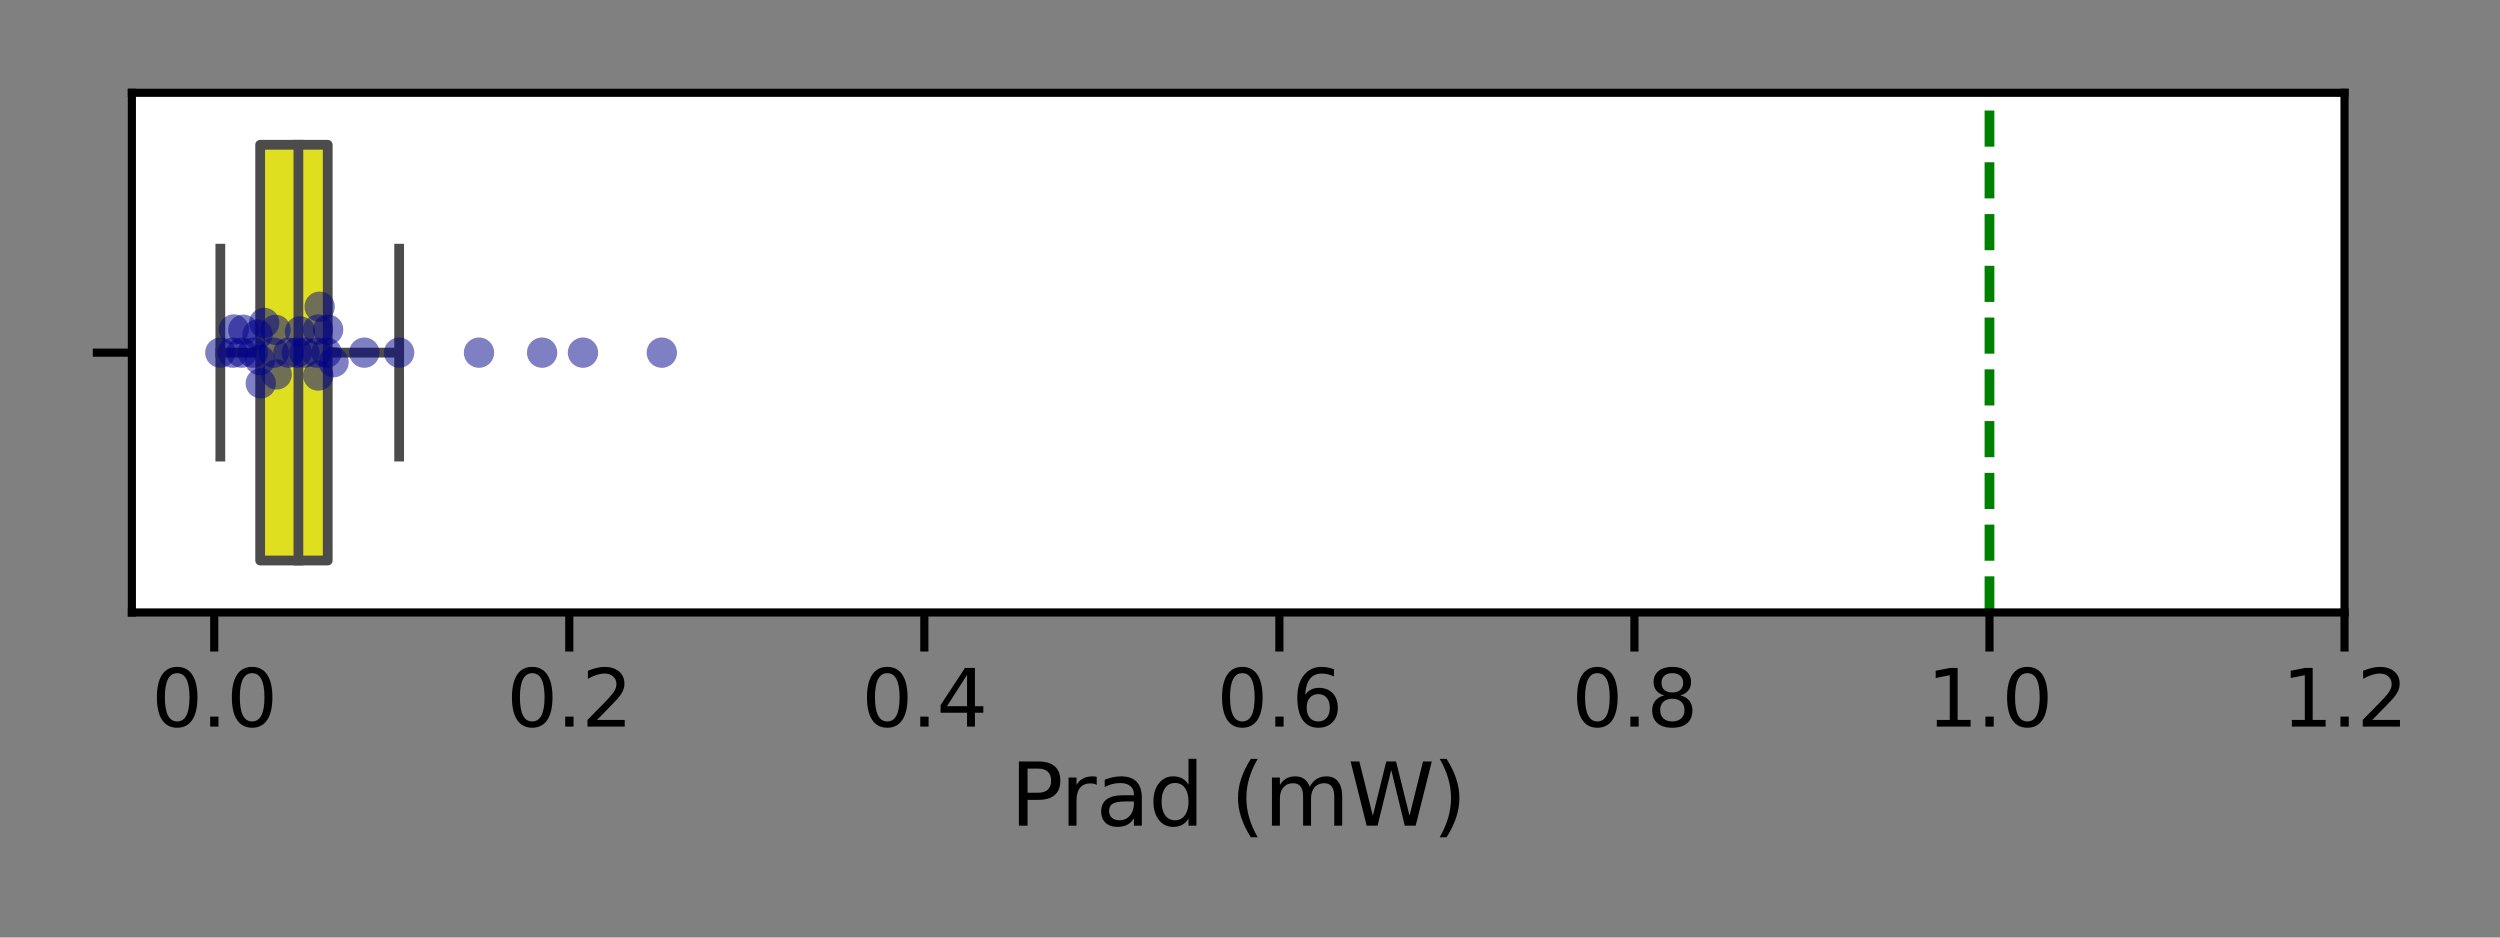 <?xml version="1.0" encoding="utf-8" standalone="no"?>
<!DOCTYPE svg PUBLIC "-//W3C//DTD SVG 1.1//EN"
  "http://www.w3.org/Graphics/SVG/1.1/DTD/svg11.dtd">
<svg xmlns:xlink="http://www.w3.org/1999/xlink" width="576pt" height="216pt" viewBox="0 0 576 216" xmlns="http://www.w3.org/2000/svg" version="1.1">
 <rect x="0" y="0" width="576" height="216" fill="#808080" stroke="none"/>
 <defs>
  <style type="text/css">*{stroke-linejoin: round; stroke-linecap: butt}</style>
 </defs>
 <g id="figure_1">
  <g id="patch_1">
   <path d="M 0 216 
L 576 216 
L 576 0 
L 0 0 
L 0 216 
z
" style="fill: none"/>
  </g>
  <g id="axes_1">
   <g id="patch_2">
    <path d="M 30.384 141.116 
L 540.178 141.116 
L 540.178 21.384 
L 30.384 21.384 
z
" style="fill: #ffffff"/>
   </g>
   <g id="patch_3">
    <path d="M 59.942 33.357 
L 59.942 129.143 
L 75.51 129.143 
L 75.51 33.357 
L 59.942 33.357 
z
" clip-path="url(#p3aaa4bde8f)" style="fill: #dfdf20; stroke: #4c4c4c; stroke-width: 2.25; stroke-linejoin: miter"/>
   </g>
   <g id="matplotlib.axis_1">
    <g id="xtick_1">
     <g id="line2d_1">
      <defs>
       <path id="m403ad71498" d="M 0 0 
L 0 9 
" style="stroke: #000000; stroke-width: 1.875"/>
      </defs>
      <g>
       <use xlink:href="#m403ad71498" x="49.359" y="141.116" style="stroke: #000000; stroke-width: 1.875"/>
      </g>
     </g>
     <g id="text_1">
      <!-- 0.0 -->
      <g transform="translate(34.927 167.407)scale(0.181 -0.181)">
       <defs>
        <path id="DejaVuSans-30" d="M 2034 4250 
Q 1547 4250 1301 3770 
Q 1056 3291 1056 2328 
Q 1056 1369 1301 889 
Q 1547 409 2034 409 
Q 2525 409 2770 889 
Q 3016 1369 3016 2328 
Q 3016 3291 2770 3770 
Q 2525 4250 2034 4250 
z
M 2034 4750 
Q 2819 4750 3233 4129 
Q 3647 3509 3647 2328 
Q 3647 1150 3233 529 
Q 2819 -91 2034 -91 
Q 1250 -91 836 529 
Q 422 1150 422 2328 
Q 422 3509 836 4129 
Q 1250 4750 2034 4750 
z
" transform="scale(0.016)"/>
        <path id="DejaVuSans-2e" d="M 684 794 
L 1344 794 
L 1344 0 
L 684 0 
L 684 794 
z
" transform="scale(0.016)"/>
       </defs>
       <use xlink:href="#DejaVuSans-30"/>
       <use xlink:href="#DejaVuSans-2e" x="63.623"/>
       <use xlink:href="#DejaVuSans-30" x="95.41"/>
      </g>
     </g>
    </g>
    <g id="xtick_2">
     <g id="line2d_2">
      <g>
       <use xlink:href="#m403ad71498" x="131.163" y="141.116" style="stroke: #000000; stroke-width: 1.875"/>
      </g>
     </g>
     <g id="text_2">
      <!-- 0.2 -->
      <g transform="translate(116.731 167.407)scale(0.181 -0.181)">
       <defs>
        <path id="DejaVuSans-32" d="M 1228 531 
L 3431 531 
L 3431 0 
L 469 0 
L 469 531 
Q 828 903 1448 1529 
Q 2069 2156 2228 2338 
Q 2531 2678 2651 2914 
Q 2772 3150 2772 3378 
Q 2772 3750 2511 3984 
Q 2250 4219 1831 4219 
Q 1534 4219 1204 4116 
Q 875 4013 500 3803 
L 500 4441 
Q 881 4594 1212 4672 
Q 1544 4750 1819 4750 
Q 2544 4750 2975 4387 
Q 3406 4025 3406 3419 
Q 3406 3131 3298 2873 
Q 3191 2616 2906 2266 
Q 2828 2175 2409 1742 
Q 1991 1309 1228 531 
z
" transform="scale(0.016)"/>
       </defs>
       <use xlink:href="#DejaVuSans-30"/>
       <use xlink:href="#DejaVuSans-2e" x="63.623"/>
       <use xlink:href="#DejaVuSans-32" x="95.41"/>
      </g>
     </g>
    </g>
    <g id="xtick_3">
     <g id="line2d_3">
      <g>
       <use xlink:href="#m403ad71498" x="212.966" y="141.116" style="stroke: #000000; stroke-width: 1.875"/>
      </g>
     </g>
     <g id="text_3">
      <!-- 0.4 -->
      <g transform="translate(198.534 167.407)scale(0.181 -0.181)">
       <defs>
        <path id="DejaVuSans-34" d="M 2419 4116 
L 825 1625 
L 2419 1625 
L 2419 4116 
z
M 2253 4666 
L 3047 4666 
L 3047 1625 
L 3713 1625 
L 3713 1100 
L 3047 1100 
L 3047 0 
L 2419 0 
L 2419 1100 
L 313 1100 
L 313 1709 
L 2253 4666 
z
" transform="scale(0.016)"/>
       </defs>
       <use xlink:href="#DejaVuSans-30"/>
       <use xlink:href="#DejaVuSans-2e" x="63.623"/>
       <use xlink:href="#DejaVuSans-34" x="95.41"/>
      </g>
     </g>
    </g>
    <g id="xtick_4">
     <g id="line2d_4">
      <g>
       <use xlink:href="#m403ad71498" x="294.769" y="141.116" style="stroke: #000000; stroke-width: 1.875"/>
      </g>
     </g>
     <g id="text_4">
      <!-- 0.6 -->
      <g transform="translate(280.337 167.407)scale(0.181 -0.181)">
       <defs>
        <path id="DejaVuSans-36" d="M 2113 2584 
Q 1688 2584 1439 2293 
Q 1191 2003 1191 1497 
Q 1191 994 1439 701 
Q 1688 409 2113 409 
Q 2538 409 2786 701 
Q 3034 994 3034 1497 
Q 3034 2003 2786 2293 
Q 2538 2584 2113 2584 
z
M 3366 4563 
L 3366 3988 
Q 3128 4100 2886 4159 
Q 2644 4219 2406 4219 
Q 1781 4219 1451 3797 
Q 1122 3375 1075 2522 
Q 1259 2794 1537 2939 
Q 1816 3084 2150 3084 
Q 2853 3084 3261 2657 
Q 3669 2231 3669 1497 
Q 3669 778 3244 343 
Q 2819 -91 2113 -91 
Q 1303 -91 875 529 
Q 447 1150 447 2328 
Q 447 3434 972 4092 
Q 1497 4750 2381 4750 
Q 2619 4750 2861 4703 
Q 3103 4656 3366 4563 
z
" transform="scale(0.016)"/>
       </defs>
       <use xlink:href="#DejaVuSans-30"/>
       <use xlink:href="#DejaVuSans-2e" x="63.623"/>
       <use xlink:href="#DejaVuSans-36" x="95.41"/>
      </g>
     </g>
    </g>
    <g id="xtick_5">
     <g id="line2d_5">
      <g>
       <use xlink:href="#m403ad71498" x="376.572" y="141.116" style="stroke: #000000; stroke-width: 1.875"/>
      </g>
     </g>
     <g id="text_5">
      <!-- 0.8 -->
      <g transform="translate(362.14 167.407)scale(0.181 -0.181)">
       <defs>
        <path id="DejaVuSans-38" d="M 2034 2216 
Q 1584 2216 1326 1975 
Q 1069 1734 1069 1313 
Q 1069 891 1326 650 
Q 1584 409 2034 409 
Q 2484 409 2743 651 
Q 3003 894 3003 1313 
Q 3003 1734 2745 1975 
Q 2488 2216 2034 2216 
z
M 1403 2484 
Q 997 2584 770 2862 
Q 544 3141 544 3541 
Q 544 4100 942 4425 
Q 1341 4750 2034 4750 
Q 2731 4750 3128 4425 
Q 3525 4100 3525 3541 
Q 3525 3141 3298 2862 
Q 3072 2584 2669 2484 
Q 3125 2378 3379 2068 
Q 3634 1759 3634 1313 
Q 3634 634 3220 271 
Q 2806 -91 2034 -91 
Q 1263 -91 848 271 
Q 434 634 434 1313 
Q 434 1759 690 2068 
Q 947 2378 1403 2484 
z
M 1172 3481 
Q 1172 3119 1398 2916 
Q 1625 2713 2034 2713 
Q 2441 2713 2670 2916 
Q 2900 3119 2900 3481 
Q 2900 3844 2670 4047 
Q 2441 4250 2034 4250 
Q 1625 4250 1398 4047 
Q 1172 3844 1172 3481 
z
" transform="scale(0.016)"/>
       </defs>
       <use xlink:href="#DejaVuSans-30"/>
       <use xlink:href="#DejaVuSans-2e" x="63.623"/>
       <use xlink:href="#DejaVuSans-38" x="95.41"/>
      </g>
     </g>
    </g>
    <g id="xtick_6">
     <g id="line2d_6">
      <g>
       <use xlink:href="#m403ad71498" x="458.375" y="141.116" style="stroke: #000000; stroke-width: 1.875"/>
      </g>
     </g>
     <g id="text_6">
      <!-- 1.0 -->
      <g transform="translate(443.943 167.407)scale(0.181 -0.181)">
       <defs>
        <path id="DejaVuSans-31" d="M 794 531 
L 1825 531 
L 1825 4091 
L 703 3866 
L 703 4441 
L 1819 4666 
L 2450 4666 
L 2450 531 
L 3481 531 
L 3481 0 
L 794 0 
L 794 531 
z
" transform="scale(0.016)"/>
       </defs>
       <use xlink:href="#DejaVuSans-31"/>
       <use xlink:href="#DejaVuSans-2e" x="63.623"/>
       <use xlink:href="#DejaVuSans-30" x="95.41"/>
      </g>
     </g>
    </g>
    <g id="xtick_7">
     <g id="line2d_7">
      <g>
       <use xlink:href="#m403ad71498" x="540.178" y="141.116" style="stroke: #000000; stroke-width: 1.875"/>
      </g>
     </g>
     <g id="text_7">
      <!-- 1.2 -->
      <g transform="translate(525.746 167.407)scale(0.181 -0.181)">
       <use xlink:href="#DejaVuSans-31"/>
       <use xlink:href="#DejaVuSans-2e" x="63.623"/>
       <use xlink:href="#DejaVuSans-32" x="95.41"/>
      </g>
     </g>
    </g>
    <g id="text_8">
     <!-- Prad (mW) -->
     <g transform="translate(232.76 190.227)scale(0.198 -0.198)">
      <defs>
       <path id="DejaVuSans-50" d="M 1259 4147 
L 1259 2394 
L 2053 2394 
Q 2494 2394 2734 2622 
Q 2975 2850 2975 3272 
Q 2975 3691 2734 3919 
Q 2494 4147 2053 4147 
L 1259 4147 
z
M 628 4666 
L 2053 4666 
Q 2838 4666 3239 4311 
Q 3641 3956 3641 3272 
Q 3641 2581 3239 2228 
Q 2838 1875 2053 1875 
L 1259 1875 
L 1259 0 
L 628 0 
L 628 4666 
z
" transform="scale(0.016)"/>
       <path id="DejaVuSans-72" d="M 2631 2963 
Q 2534 3019 2420 3045 
Q 2306 3072 2169 3072 
Q 1681 3072 1420 2755 
Q 1159 2438 1159 1844 
L 1159 0 
L 581 0 
L 581 3500 
L 1159 3500 
L 1159 2956 
Q 1341 3275 1631 3429 
Q 1922 3584 2338 3584 
Q 2397 3584 2469 3576 
Q 2541 3569 2628 3553 
L 2631 2963 
z
" transform="scale(0.016)"/>
       <path id="DejaVuSans-61" d="M 2194 1759 
Q 1497 1759 1228 1600 
Q 959 1441 959 1056 
Q 959 750 1161 570 
Q 1363 391 1709 391 
Q 2188 391 2477 730 
Q 2766 1069 2766 1631 
L 2766 1759 
L 2194 1759 
z
M 3341 1997 
L 3341 0 
L 2766 0 
L 2766 531 
Q 2569 213 2275 61 
Q 1981 -91 1556 -91 
Q 1019 -91 701 211 
Q 384 513 384 1019 
Q 384 1609 779 1909 
Q 1175 2209 1959 2209 
L 2766 2209 
L 2766 2266 
Q 2766 2663 2505 2880 
Q 2244 3097 1772 3097 
Q 1472 3097 1187 3025 
Q 903 2953 641 2809 
L 641 3341 
Q 956 3463 1253 3523 
Q 1550 3584 1831 3584 
Q 2591 3584 2966 3190 
Q 3341 2797 3341 1997 
z
" transform="scale(0.016)"/>
       <path id="DejaVuSans-64" d="M 2906 2969 
L 2906 4863 
L 3481 4863 
L 3481 0 
L 2906 0 
L 2906 525 
Q 2725 213 2448 61 
Q 2172 -91 1784 -91 
Q 1150 -91 751 415 
Q 353 922 353 1747 
Q 353 2572 751 3078 
Q 1150 3584 1784 3584 
Q 2172 3584 2448 3432 
Q 2725 3281 2906 2969 
z
M 947 1747 
Q 947 1113 1208 752 
Q 1469 391 1925 391 
Q 2381 391 2643 752 
Q 2906 1113 2906 1747 
Q 2906 2381 2643 2742 
Q 2381 3103 1925 3103 
Q 1469 3103 1208 2742 
Q 947 2381 947 1747 
z
" transform="scale(0.016)"/>
       <path id="DejaVuSans-20" transform="scale(0.016)"/>
       <path id="DejaVuSans-28" d="M 1984 4856 
Q 1566 4138 1362 3434 
Q 1159 2731 1159 2009 
Q 1159 1288 1364 580 
Q 1569 -128 1984 -844 
L 1484 -844 
Q 1016 -109 783 600 
Q 550 1309 550 2009 
Q 550 2706 781 3412 
Q 1013 4119 1484 4856 
L 1984 4856 
z
" transform="scale(0.016)"/>
       <path id="DejaVuSans-6d" d="M 3328 2828 
Q 3544 3216 3844 3400 
Q 4144 3584 4550 3584 
Q 5097 3584 5394 3201 
Q 5691 2819 5691 2113 
L 5691 0 
L 5113 0 
L 5113 2094 
Q 5113 2597 4934 2840 
Q 4756 3084 4391 3084 
Q 3944 3084 3684 2787 
Q 3425 2491 3425 1978 
L 3425 0 
L 2847 0 
L 2847 2094 
Q 2847 2600 2669 2842 
Q 2491 3084 2119 3084 
Q 1678 3084 1418 2786 
Q 1159 2488 1159 1978 
L 1159 0 
L 581 0 
L 581 3500 
L 1159 3500 
L 1159 2956 
Q 1356 3278 1631 3431 
Q 1906 3584 2284 3584 
Q 2666 3584 2933 3390 
Q 3200 3197 3328 2828 
z
" transform="scale(0.016)"/>
       <path id="DejaVuSans-57" d="M 213 4666 
L 850 4666 
L 1831 722 
L 2809 4666 
L 3519 4666 
L 4500 722 
L 5478 4666 
L 6119 4666 
L 4947 0 
L 4153 0 
L 3169 4050 
L 2175 0 
L 1381 0 
L 213 4666 
z
" transform="scale(0.016)"/>
       <path id="DejaVuSans-29" d="M 513 4856 
L 1013 4856 
Q 1481 4119 1714 3412 
Q 1947 2706 1947 2009 
Q 1947 1309 1714 600 
Q 1481 -109 1013 -844 
L 513 -844 
Q 928 -128 1133 580 
Q 1338 1288 1338 2009 
Q 1338 2731 1133 3434 
Q 928 4138 513 4856 
z
" transform="scale(0.016)"/>
      </defs>
      <use xlink:href="#DejaVuSans-50"/>
      <use xlink:href="#DejaVuSans-72" x="58.553"/>
      <use xlink:href="#DejaVuSans-61" x="99.666"/>
      <use xlink:href="#DejaVuSans-64" x="160.945"/>
      <use xlink:href="#DejaVuSans-20" x="224.422"/>
      <use xlink:href="#DejaVuSans-28" x="256.209"/>
      <use xlink:href="#DejaVuSans-6d" x="295.223"/>
      <use xlink:href="#DejaVuSans-57" x="392.635"/>
      <use xlink:href="#DejaVuSans-29" x="491.512"/>
     </g>
    </g>
   </g>
   <g id="matplotlib.axis_2">
    <g id="ytick_1">
     <g id="line2d_8">
      <defs>
       <path id="ma78b39f5a3" d="M 0 0 
L -9 0 
" style="stroke: #000000; stroke-width: 1.875"/>
      </defs>
      <g>
       <use xlink:href="#ma78b39f5a3" x="30.384" y="81.25" style="stroke: #000000; stroke-width: 1.875"/>
      </g>
     </g>
    </g>
   </g>
   <g id="line2d_9">
    <path d="M 59.942 81.25 
L 50.765 81.25 
" clip-path="url(#p3aaa4bde8f)" style="fill: none; stroke: #4c4c4c; stroke-width: 2.25; stroke-linecap: square"/>
   </g>
   <g id="line2d_10">
    <path d="M 75.51 81.25 
L 91.965 81.25 
" clip-path="url(#p3aaa4bde8f)" style="fill: none; stroke: #4c4c4c; stroke-width: 2.25; stroke-linecap: square"/>
   </g>
   <g id="line2d_11">
    <path d="M 50.765 57.304 
L 50.765 105.196 
" clip-path="url(#p3aaa4bde8f)" style="fill: none; stroke: #4c4c4c; stroke-width: 2.25; stroke-linecap: square"/>
   </g>
   <g id="line2d_12">
    <path d="M 91.965 57.304 
L 91.965 105.196 
" clip-path="url(#p3aaa4bde8f)" style="fill: none; stroke: #4c4c4c; stroke-width: 2.25; stroke-linecap: square"/>
   </g>
   <g id="line2d_13"/>
   <g id="line2d_14">
    <path d="M 458.375 141.116 
L 458.375 21.384 
" clip-path="url(#p3aaa4bde8f)" style="fill: none; stroke-dasharray: 8.325,3.6; stroke-dashoffset: 0; stroke: #008000; stroke-width: 2.25"/>
   </g>
   <g id="line2d_15">
    <path d="M 68.75 33.357 
L 68.75 129.143 
" clip-path="url(#p3aaa4bde8f)" style="fill: none; stroke: #4c4c4c; stroke-width: 2.25; stroke-linecap: square"/>
   </g>
   <g id="patch_4">
    <path d="M 30.384 141.116 
L 30.384 21.384 
" style="fill: none; stroke: #000000; stroke-width: 1.875; stroke-linejoin: miter; stroke-linecap: square"/>
   </g>
   <g id="patch_5">
    <path d="M 540.178 141.116 
L 540.178 21.384 
" style="fill: none; stroke: #000000; stroke-width: 1.875; stroke-linejoin: miter; stroke-linecap: square"/>
   </g>
   <g id="patch_6">
    <path d="M 30.384 141.116 
L 540.178 141.116 
" style="fill: none; stroke: #000000; stroke-width: 1.875; stroke-linejoin: miter; stroke-linecap: square"/>
   </g>
   <g id="patch_7">
    <path d="M 30.384 21.384 
L 540.178 21.384 
" style="fill: none; stroke: #000000; stroke-width: 1.875; stroke-linejoin: miter; stroke-linecap: square"/>
   </g>
   <g id="PathCollection_1">
    <defs>
     <path id="C0_0_5789dfb93e" d="M 0 3.5 
C 0.928 3.5 1.819 3.131 2.475 2.475 
C 3.131 1.819 3.5 0.928 3.5 -0 
C 3.5 -0.928 3.131 -1.819 2.475 -2.475 
C 1.819 -3.131 0.928 -3.5 0 -3.5 
C -0.928 -3.5 -1.819 -3.131 -2.475 -2.475 
C -3.131 -1.819 -3.5 -0.928 -3.5 0 
C -3.5 0.928 -3.131 1.819 -2.475 2.475 
C -1.819 3.131 -0.928 3.5 0 3.5 
z
"/>
    </defs>
    <g clip-path="url(#p3aaa4bde8f)">
     <use xlink:href="#C0_0_5789dfb93e" x="50.765" y="81.25" style="fill: #00008b; fill-opacity: 0.5"/>
    </g>
    <g clip-path="url(#p3aaa4bde8f)">
     <use xlink:href="#C0_0_5789dfb93e" x="53.617" y="81.25" style="fill: #00008b; fill-opacity: 0.5"/>
    </g>
    <g clip-path="url(#p3aaa4bde8f)">
     <use xlink:href="#C0_0_5789dfb93e" x="53.875" y="75.912" style="fill: #00008b; fill-opacity: 0.5"/>
    </g>
    <g clip-path="url(#p3aaa4bde8f)">
     <use xlink:href="#C0_0_5789dfb93e" x="55.683" y="81.25" style="fill: #00008b; fill-opacity: 0.5"/>
    </g>
    <g clip-path="url(#p3aaa4bde8f)">
     <use xlink:href="#C0_0_5789dfb93e" x="56.056" y="75.977" style="fill: #00008b; fill-opacity: 0.5"/>
    </g>
    <g clip-path="url(#p3aaa4bde8f)">
     <use xlink:href="#C0_0_5789dfb93e" x="58.23" y="81.25" style="fill: #00008b; fill-opacity: 0.5"/>
    </g>
    <g clip-path="url(#p3aaa4bde8f)">
     <use xlink:href="#C0_0_5789dfb93e" x="59.345" y="77.082" style="fill: #00008b; fill-opacity: 0.5"/>
    </g>
    <g clip-path="url(#p3aaa4bde8f)">
     <use xlink:href="#C0_0_5789dfb93e" x="59.895" y="82.957" style="fill: #00008b; fill-opacity: 0.5"/>
    </g>
    <g clip-path="url(#p3aaa4bde8f)">
     <use xlink:href="#C0_0_5789dfb93e" x="60.082" y="88.322" style="fill: #00008b; fill-opacity: 0.5"/>
    </g>
    <g clip-path="url(#p3aaa4bde8f)">
     <use xlink:href="#C0_0_5789dfb93e" x="60.868" y="74.402" style="fill: #00008b; fill-opacity: 0.5"/>
    </g>
    <g clip-path="url(#p3aaa4bde8f)">
     <use xlink:href="#C0_0_5789dfb93e" x="63.096" y="81.25" style="fill: #00008b; fill-opacity: 0.5"/>
    </g>
    <g clip-path="url(#p3aaa4bde8f)">
     <use xlink:href="#C0_0_5789dfb93e" x="63.505" y="76.002" style="fill: #00008b; fill-opacity: 0.5"/>
    </g>
    <g clip-path="url(#p3aaa4bde8f)">
     <use xlink:href="#C0_0_5789dfb93e" x="63.741" y="86.269" style="fill: #00008b; fill-opacity: 0.5"/>
    </g>
    <g clip-path="url(#p3aaa4bde8f)">
     <use xlink:href="#C0_0_5789dfb93e" x="66.454" y="81.25" style="fill: #00008b; fill-opacity: 0.5"/>
    </g>
    <g clip-path="url(#p3aaa4bde8f)">
     <use xlink:href="#C0_0_5789dfb93e" x="68.379" y="81.25" style="fill: #00008b; fill-opacity: 0.5"/>
    </g>
    <g clip-path="url(#p3aaa4bde8f)">
     <use xlink:href="#C0_0_5789dfb93e" x="69.121" y="76.359" style="fill: #00008b; fill-opacity: 0.5"/>
    </g>
    <g clip-path="url(#p3aaa4bde8f)">
     <use xlink:href="#C0_0_5789dfb93e" x="70.149" y="81.25" style="fill: #00008b; fill-opacity: 0.5"/>
    </g>
    <g clip-path="url(#p3aaa4bde8f)">
     <use xlink:href="#C0_0_5789dfb93e" x="72.959" y="81.25" style="fill: #00008b; fill-opacity: 0.5"/>
    </g>
    <g clip-path="url(#p3aaa4bde8f)">
     <use xlink:href="#C0_0_5789dfb93e" x="73.26" y="75.933" style="fill: #00008b; fill-opacity: 0.5"/>
    </g>
    <g clip-path="url(#p3aaa4bde8f)">
     <use xlink:href="#C0_0_5789dfb93e" x="73.329" y="86.525" style="fill: #00008b; fill-opacity: 0.5"/>
    </g>
    <g clip-path="url(#p3aaa4bde8f)">
     <use xlink:href="#C0_0_5789dfb93e" x="73.646" y="70.67" style="fill: #00008b; fill-opacity: 0.5"/>
    </g>
    <g clip-path="url(#p3aaa4bde8f)">
     <use xlink:href="#C0_0_5789dfb93e" x="75.243" y="81.25" style="fill: #00008b; fill-opacity: 0.5"/>
    </g>
    <g clip-path="url(#p3aaa4bde8f)">
     <use xlink:href="#C0_0_5789dfb93e" x="75.599" y="75.966" style="fill: #00008b; fill-opacity: 0.5"/>
    </g>
    <g clip-path="url(#p3aaa4bde8f)">
     <use xlink:href="#C0_0_5789dfb93e" x="76.845" y="83.447" style="fill: #00008b; fill-opacity: 0.5"/>
    </g>
    <g clip-path="url(#p3aaa4bde8f)">
     <use xlink:href="#C0_0_5789dfb93e" x="83.933" y="81.25" style="fill: #00008b; fill-opacity: 0.5"/>
    </g>
    <g clip-path="url(#p3aaa4bde8f)">
     <use xlink:href="#C0_0_5789dfb93e" x="91.965" y="81.25" style="fill: #00008b; fill-opacity: 0.5"/>
    </g>
    <g clip-path="url(#p3aaa4bde8f)">
     <use xlink:href="#C0_0_5789dfb93e" x="110.361" y="81.25" style="fill: #00008b; fill-opacity: 0.5"/>
    </g>
    <g clip-path="url(#p3aaa4bde8f)">
     <use xlink:href="#C0_0_5789dfb93e" x="124.899" y="81.25" style="fill: #00008b; fill-opacity: 0.5"/>
    </g>
    <g clip-path="url(#p3aaa4bde8f)">
     <use xlink:href="#C0_0_5789dfb93e" x="134.315" y="81.25" style="fill: #00008b; fill-opacity: 0.5"/>
    </g>
    <g clip-path="url(#p3aaa4bde8f)">
     <use xlink:href="#C0_0_5789dfb93e" x="152.482" y="81.25" style="fill: #00008b; fill-opacity: 0.5"/>
    </g>
   </g>
  </g>
 </g>
 <defs>
  <clipPath id="p3aaa4bde8f">
   <rect x="30.384" y="21.384" width="509.795" height="119.732"/>
  </clipPath>
 </defs>
</svg>
